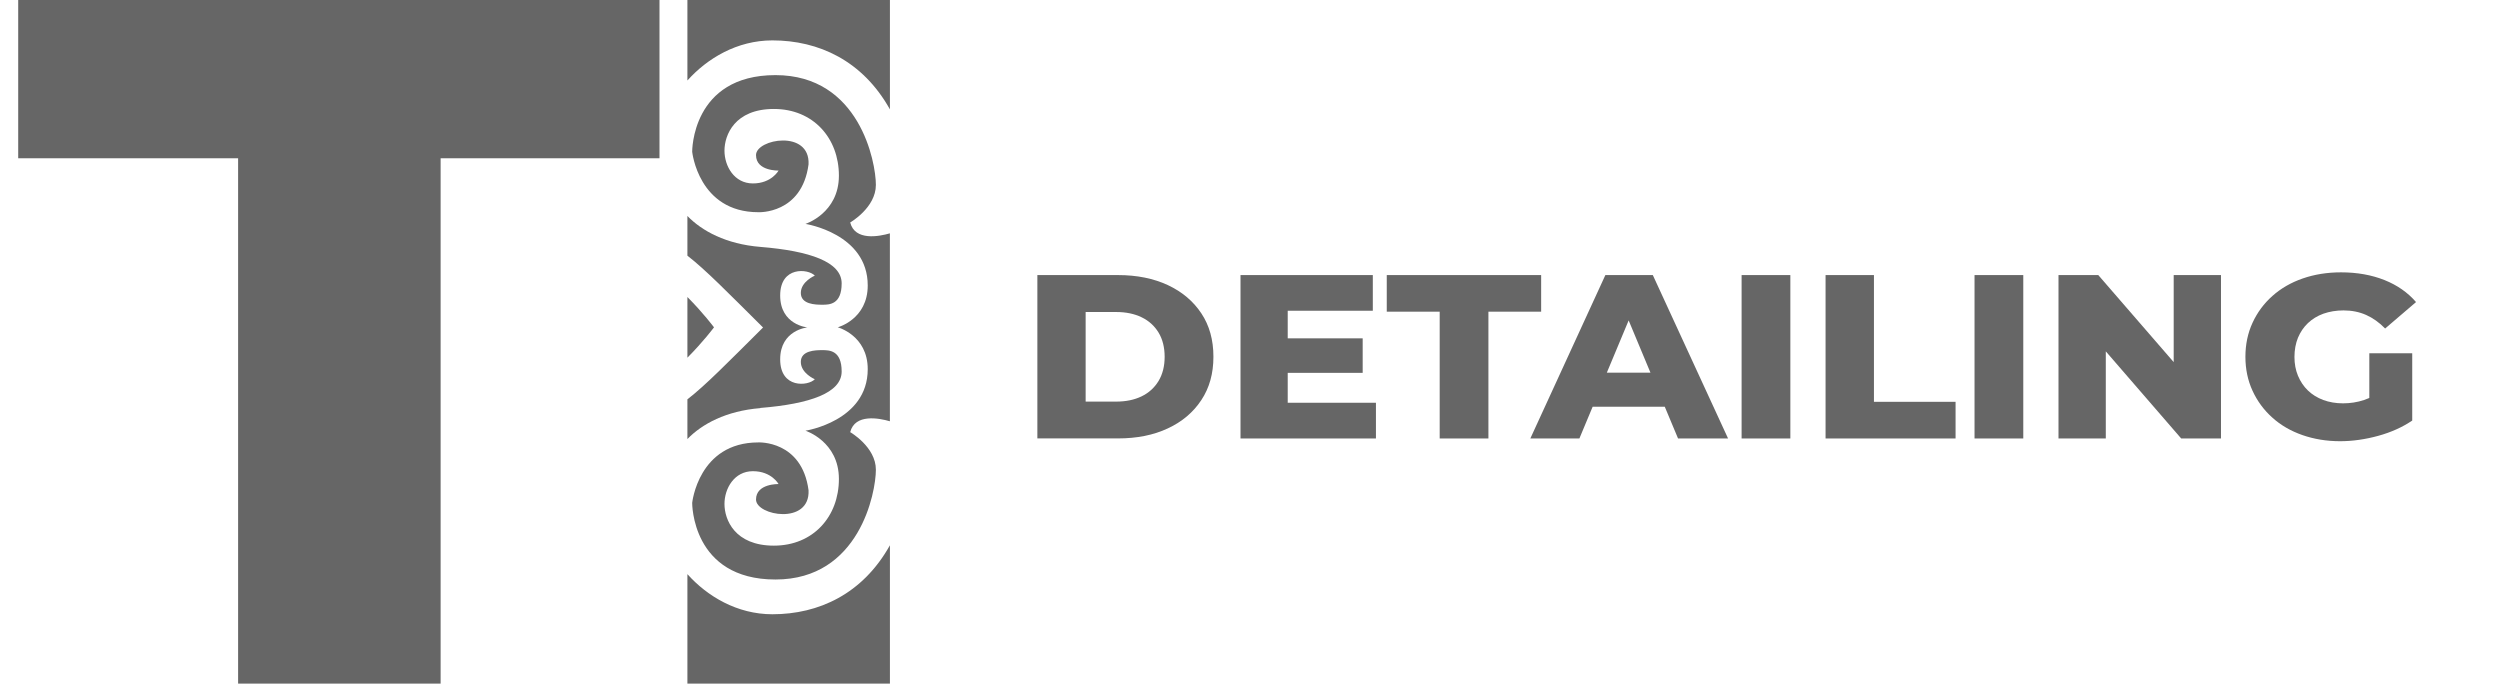<svg width="128" height="35" viewBox="0 0 128 35" fill="none" xmlns="http://www.w3.org/2000/svg">
<g clip-path="url(#clip0_1439_3213)">
<path d="M53.113 22.45V14.084H57.245C58.211 14.084 59.059 14.256 59.792 14.596C60.525 14.94 61.096 15.421 61.509 16.044C61.923 16.666 62.127 17.406 62.127 18.265C62.127 19.125 61.923 19.857 61.509 20.483C61.096 21.109 60.525 21.594 59.792 21.934C59.059 22.278 58.211 22.447 57.245 22.447H53.113V22.45ZM55.585 20.562H57.144C57.644 20.562 58.078 20.473 58.448 20.294C58.819 20.115 59.109 19.851 59.318 19.507C59.526 19.159 59.63 18.747 59.63 18.269C59.63 17.791 59.526 17.368 59.318 17.027C59.109 16.683 58.819 16.422 58.448 16.243C58.078 16.064 57.644 15.975 57.144 15.975H55.585V20.566V20.562Z" fill="#666666"/>
<path d="M65.931 19.09H69.769V17.323H65.931V15.91H70.288V14.084H63.514V22.45H70.448V20.621H65.931V19.09Z" fill="#666666"/>
<path d="M71.002 14.084V15.958H73.712V22.45H76.207V15.958H78.907V14.084H71.002Z" fill="#666666"/>
<path d="M82.195 14.084L78.353 22.45H80.865L81.544 20.824H85.236L85.916 22.45H88.477L84.624 14.084H82.199H82.195ZM82.27 19.08L83.387 16.405L84.503 19.08H82.27Z" fill="#666666"/>
<path d="M91.666 14.084H89.17V22.45H91.666V14.084Z" fill="#666666"/>
<path d="M95.946 14.084H93.469V22.45H100.125V20.573H95.946V14.084Z" fill="#666666"/>
<path d="M103.592 14.084H101.096V22.45H103.592V14.084Z" fill="#666666"/>
<path d="M111.293 18.54L107.432 14.084H105.395V22.45H107.817V17.99L111.677 22.45H113.715V14.084H111.293V18.54Z" fill="#666666"/>
<path d="M121.306 20.377C121.219 20.415 121.129 20.449 121.042 20.48C120.692 20.596 120.33 20.651 119.962 20.651C119.593 20.651 119.257 20.592 118.95 20.48C118.643 20.363 118.383 20.203 118.166 19.994C117.949 19.785 117.779 19.532 117.656 19.238C117.534 18.944 117.476 18.623 117.476 18.274C117.476 17.925 117.537 17.583 117.656 17.292C117.779 17.002 117.945 16.752 118.166 16.543C118.386 16.335 118.646 16.174 118.957 16.061C119.268 15.952 119.611 15.893 119.987 15.893C120.413 15.893 120.8 15.972 121.147 16.126C121.494 16.28 121.819 16.512 122.119 16.82L123.701 15.466C123.275 14.973 122.733 14.597 122.083 14.338C121.429 14.078 120.688 13.944 119.86 13.944C119.149 13.944 118.495 14.05 117.895 14.259C117.295 14.467 116.778 14.768 116.345 15.155C115.911 15.541 115.572 16 115.33 16.526C115.087 17.053 114.965 17.634 114.965 18.267C114.965 18.9 115.087 19.481 115.33 20.008C115.572 20.534 115.908 20.992 116.341 21.379C116.771 21.769 117.284 22.066 117.88 22.275C118.477 22.483 119.12 22.59 119.813 22.59C120.449 22.59 121.1 22.497 121.761 22.316C122.422 22.135 123.004 21.872 123.506 21.533V18.086H121.309V20.367L121.306 20.377Z" fill="#666666"/>
<path d="M45.562 21.573V11.947C45.004 12.109 43.774 12.346 43.53 11.391C43.53 11.391 44.845 10.636 44.845 9.467C44.845 8.299 44.009 3.846 39.704 3.846C35.398 3.846 35.44 7.77 35.44 7.77C35.44 7.77 35.758 10.865 38.827 10.865C38.827 10.865 41.059 10.977 41.398 8.413C41.478 6.621 38.708 7.111 38.708 7.941C38.708 8.771 39.863 8.732 39.863 8.732C39.863 8.732 39.505 9.392 38.549 9.392C37.592 9.392 37.093 8.506 37.093 7.712C37.093 6.919 37.61 5.579 39.624 5.579C41.637 5.579 42.952 7.07 42.952 8.993C42.952 10.917 41.239 11.464 41.239 11.464C41.239 11.464 44.428 11.954 44.428 14.615C44.428 16.351 42.892 16.758 42.892 16.758C42.892 16.758 44.428 17.168 44.428 18.902C44.428 21.563 41.239 22.052 41.239 22.052C41.239 22.052 42.952 22.6 42.952 24.523C42.952 26.447 41.637 27.937 39.624 27.937C37.61 27.937 37.093 26.598 37.093 25.804C37.093 25.011 37.592 24.125 38.549 24.125C39.505 24.125 39.863 24.784 39.863 24.784C39.863 24.784 38.708 24.748 38.708 25.576C38.708 26.404 41.478 26.895 41.398 25.104C41.059 22.538 38.827 22.652 38.827 22.652C35.758 22.652 35.44 25.746 35.44 25.746C35.44 25.746 35.401 29.671 39.704 29.671C44.006 29.671 44.845 25.218 44.845 24.049C44.845 22.88 43.53 22.126 43.53 22.126C43.774 21.17 45.004 21.407 45.562 21.569V21.573Z" fill="#666666"/>
<path d="M35.195 15.207V18.313C36.006 17.5 36.557 16.76 36.557 16.76C36.557 16.76 36.006 16.02 35.195 15.207Z" fill="#666666"/>
<path d="M39.546 2.068C41.915 2.068 44.168 3.103 45.564 5.6V0H35.195V4.121C36.211 2.989 37.737 2.068 39.546 2.068Z" fill="#666666"/>
<path d="M38.929 20.887C41.48 20.68 43.093 20.113 43.093 19.02C43.093 17.927 42.455 17.927 42.097 17.927C41.739 17.927 41.002 17.946 41.002 18.53C41.002 19.115 41.719 19.417 41.719 19.417C41.38 19.774 39.945 19.906 39.945 18.399C39.945 16.892 41.339 16.764 41.339 16.764C41.339 16.764 39.945 16.639 39.945 15.13C39.945 13.62 41.38 13.752 41.719 14.112C41.719 14.112 41.002 14.414 41.002 14.998C41.002 15.582 41.739 15.602 42.097 15.602C42.455 15.602 43.093 15.602 43.093 14.509C43.093 13.415 41.478 12.848 38.929 12.641C37.172 12.499 35.938 11.824 35.195 11.058V13.09C36.125 13.81 37.282 14.994 39.068 16.768C37.282 18.543 36.125 19.727 35.195 20.447V22.479C35.938 21.711 37.172 21.038 38.929 20.896V20.887Z" fill="#666666"/>
<path d="M39.546 31.45C37.737 31.45 36.211 30.529 35.195 29.397V35H45.564V27.918C44.168 30.415 41.917 31.45 39.546 31.45Z" fill="#666666"/>
<path d="M12.191 35.022V8.104H0.932V0H33.766V8.104H22.56V35.025H12.191V35.022Z" fill="#666666"/>
</g>
<defs>
<clipPath id="clip0_1439_3213">
<rect width="128" height="35" fill="white"/>
</clipPath>
</defs>
</svg>
